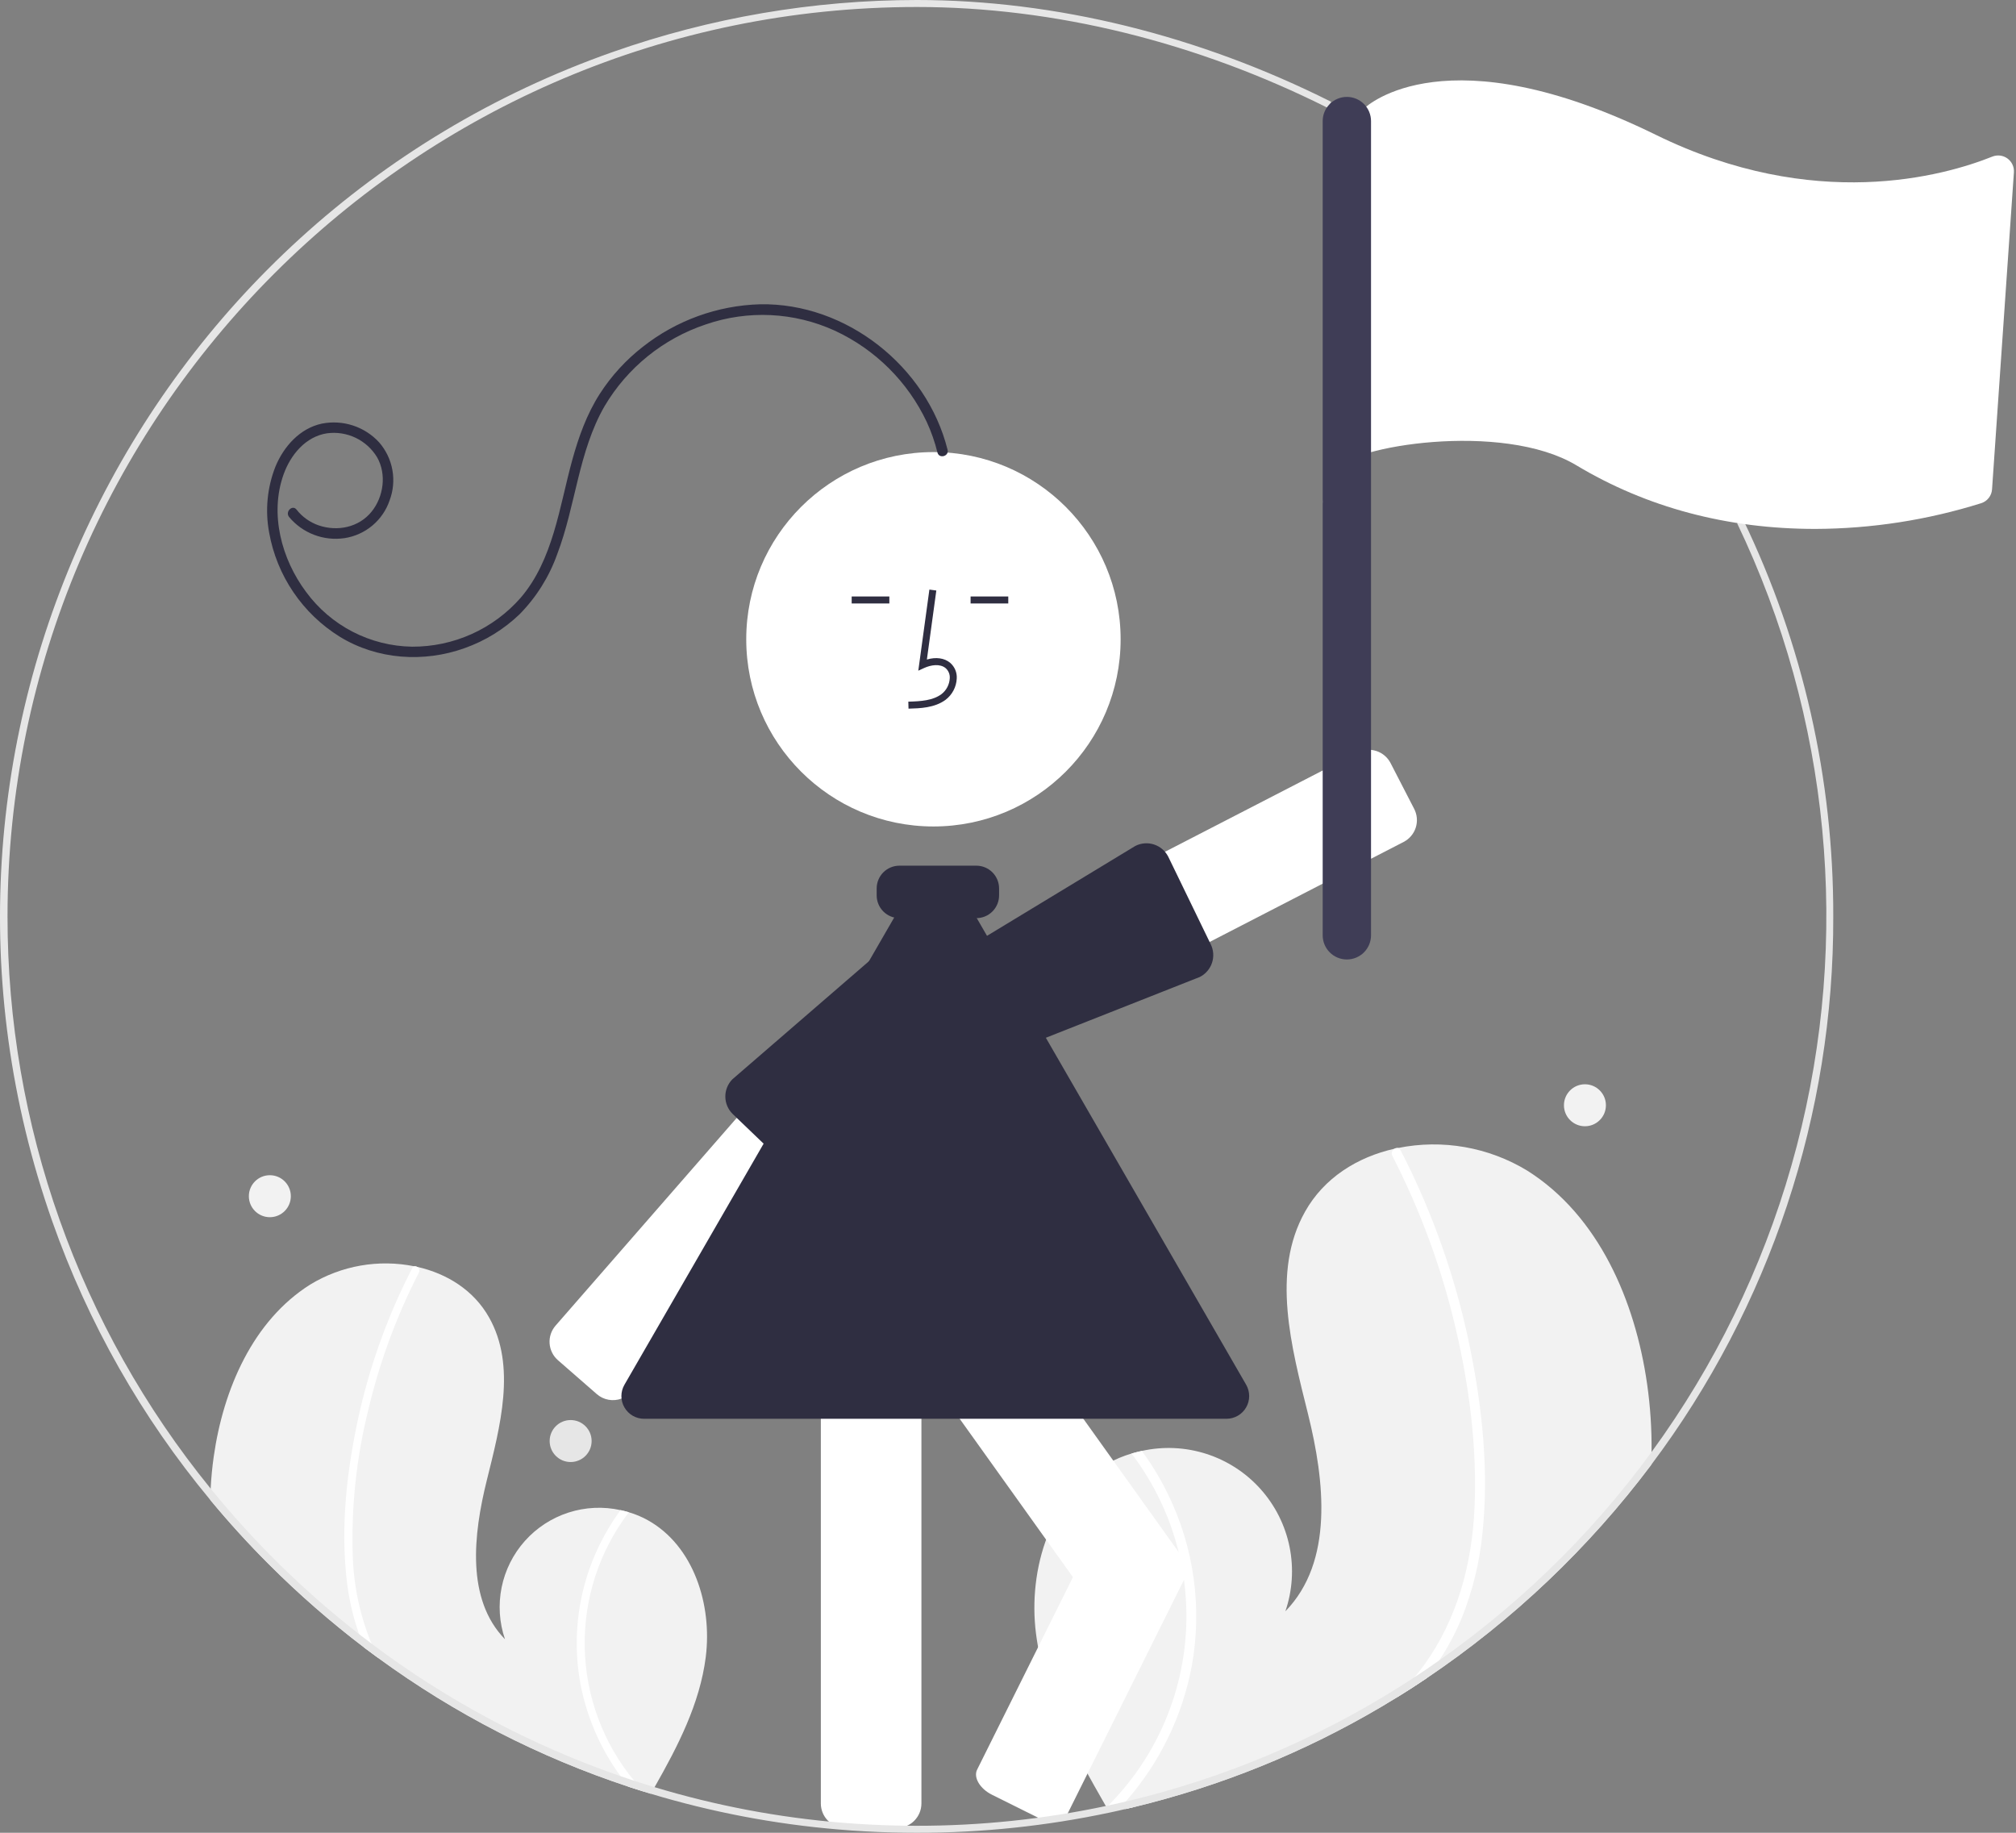 <svg width="330" height="300" viewBox="0 0 330 300" fill="none" xmlns="http://www.w3.org/2000/svg">
<rect x="0" y="0" width="330" height="300" fill="#808080" stroke="none"/>
<g clip-path="url(#clip0)">
<path d="M270.345 237.624C270.339 238.34 270.322 239.05 270.293 239.765C260.067 253.393 247.627 265.21 233.492 274.723C231.86 275.828 230.207 276.893 228.534 277.918C216.006 285.64 202.396 291.45 188.154 295.156C187.404 295.351 186.654 295.54 185.904 295.723C185.366 295.855 184.822 295.987 184.278 296.101C183.946 296.073 183.62 296.044 183.293 296.015C183.276 296.01 183.253 296.01 183.236 296.004C183.104 295.992 182.973 295.981 182.847 295.975C182.286 295.924 181.724 295.866 181.164 295.815L181.295 296.067L181.627 296.697H181.622C181.501 296.49 181.381 296.279 181.267 296.067C181.221 295.992 181.169 295.912 181.129 295.832C181.089 295.763 181.049 295.689 181.009 295.62C175.902 286.735 170.869 277.523 169.581 267.384C168.236 256.769 172.014 244.758 181.352 239.542C182.577 238.862 183.873 238.319 185.217 237.922C185.778 237.756 186.345 237.618 186.917 237.492C190.419 236.715 194.065 236.885 197.48 237.984C200.894 239.083 203.955 241.071 206.346 243.745C208.738 246.418 210.374 249.681 211.087 253.196C211.8 256.712 211.563 260.354 210.402 263.748C218.32 255.63 216.843 242.462 214.112 231.458C211.375 220.449 208.066 208.202 213.631 198.321C216.723 192.813 222.162 189.401 228.27 188.027C228.453 187.987 228.642 187.947 228.831 187.912C236.106 186.438 243.669 187.763 250.009 191.622C261.682 198.979 267.677 212.926 269.623 226.586C270.142 230.242 270.384 233.932 270.345 237.624V237.624Z" fill="#F2F2F2"/>
<path d="M191.148 244.5C195.456 253.259 196.831 263.171 195.07 272.771C193.517 280.98 189.784 288.619 184.261 294.887C183.946 295.248 183.625 295.597 183.299 295.941C183.826 295.907 184.358 295.861 184.885 295.815C185.223 295.786 185.566 295.758 185.904 295.723C185.366 295.855 184.822 295.987 184.278 296.101C183.946 296.073 183.62 296.044 183.293 296.015C183.276 296.01 183.253 296.01 183.236 296.004C183.104 295.992 182.973 295.981 182.847 295.975C182.286 295.924 181.724 295.866 181.164 295.815L181.295 296.067L181.627 296.697H181.622C181.501 296.491 181.381 296.279 181.267 296.067C181.221 295.992 181.169 295.912 181.129 295.832C181.232 295.735 181.329 295.632 181.427 295.529C188.909 288.003 193.414 278.024 194.111 267.435C194.808 256.846 191.648 246.363 185.217 237.922C185.778 237.756 186.345 237.618 186.917 237.492C188.529 239.701 189.945 242.046 191.148 244.5V244.5Z" fill="white"/>
<path d="M242.675 250.849C242.216 255.701 241.051 260.459 239.217 264.973C238.221 267.35 237.006 269.629 235.587 271.781C234.935 272.788 234.23 273.773 233.492 274.723C231.86 275.828 230.207 276.893 228.534 277.918C229.611 276.836 230.63 275.697 231.585 274.506C232.118 273.865 232.622 273.206 233.108 272.536C238.553 265.031 240.952 255.996 241.364 246.819C241.799 236.989 240.522 226.987 238.278 217.431C235.991 207.631 232.51 198.148 227.915 189.195C227.813 188.992 227.792 188.757 227.859 188.54C227.925 188.322 228.072 188.138 228.27 188.027C228.435 187.917 228.637 187.876 228.831 187.912C228.927 187.936 229.016 187.983 229.09 188.047C229.165 188.112 229.223 188.193 229.261 188.284C229.828 189.389 230.389 190.494 230.921 191.616C235.379 200.937 238.659 210.776 240.688 220.907C242.658 230.679 243.711 240.899 242.675 250.849Z" fill="white"/>
<path d="M106.535 293.616C106.742 293.256 106.948 292.895 107.148 292.534C110.967 285.824 114.556 278.863 115.524 271.248C116.606 262.706 113.566 253.036 106.049 248.84C105.063 248.29 104.018 247.852 102.934 247.534C102.488 247.403 102.03 247.288 101.566 247.185C98.747 246.561 95.812 246.698 93.064 247.583C90.316 248.468 87.853 250.069 85.928 252.221C84.003 254.373 82.686 256.999 82.112 259.829C81.538 262.659 81.727 265.59 82.662 268.323C76.289 261.79 77.48 251.187 79.679 242.33C81.877 233.468 84.545 223.609 80.062 215.657C77.572 211.22 73.198 208.471 68.28 207.366C68.131 207.338 67.976 207.303 67.828 207.275C61.971 206.09 55.882 207.157 50.778 210.263C41.383 216.183 36.556 227.41 34.988 238.408C34.742 240.143 34.57 241.901 34.484 243.664C34.45 244.282 34.427 244.895 34.415 245.513C37.432 249.16 40.635 252.678 44.022 256.065C48.912 260.957 54.128 265.511 59.635 269.697C60.391 270.269 61.146 270.83 61.913 271.386C74.399 280.508 88.234 287.622 102.917 292.471C103.724 292.735 104.543 292.998 105.356 293.25L106.535 293.616Z" fill="#F2F2F2"/>
<path d="M105.356 293.25C104.543 292.998 103.725 292.735 102.917 292.471C102.448 291.904 102.001 291.326 101.572 290.731C98.285 286.233 96.042 281.06 95.005 275.588C93.588 267.86 94.694 259.881 98.159 252.83C99.13 250.854 100.27 248.965 101.566 247.185C102.03 247.288 102.488 247.403 102.935 247.534C98.1 253.884 95.554 261.683 95.712 269.662C95.87 277.642 98.722 285.333 103.805 291.487C104.303 292.093 104.818 292.677 105.356 293.25Z" fill="white"/>
<path d="M60.224 231.04C58.321 238.775 57.485 246.735 57.74 254.696C57.903 259.621 58.942 264.478 60.808 269.038C61.146 269.834 61.513 270.613 61.913 271.385C61.146 270.83 60.391 270.269 59.635 269.696C59.578 269.565 59.52 269.439 59.469 269.307C59.217 268.7 58.982 268.088 58.765 267.469C57.694 264.388 56.994 261.19 56.681 257.943C55.85 249.927 56.698 241.706 58.283 233.834C59.915 225.679 62.555 217.759 66.144 210.258C66.574 209.353 67.026 208.466 67.484 207.578C67.513 207.504 67.56 207.438 67.619 207.385C67.679 207.333 67.75 207.295 67.827 207.275C67.984 207.248 68.145 207.281 68.28 207.366C68.439 207.457 68.558 207.606 68.611 207.782C68.664 207.957 68.648 208.147 68.566 208.311C64.865 215.517 62.063 223.151 60.224 231.04V231.04Z" fill="white"/>
<path d="M101.719 228.935C101.043 229.185 100.313 229.248 99.605 229.118C98.897 228.988 98.237 228.67 97.694 228.198L91.326 222.644C90.526 221.944 90.036 220.956 89.963 219.896C89.891 218.836 90.242 217.791 90.94 216.989L137.23 163.912C137.93 163.111 138.918 162.621 139.978 162.549C141.038 162.477 142.083 162.828 142.885 163.525L149.253 169.079C150.053 169.779 150.543 170.767 150.615 171.827C150.688 172.887 150.337 173.932 149.639 174.734L103.349 227.811C102.909 228.317 102.348 228.704 101.719 228.935V228.935Z" fill="white"/>
<path d="M165.34 170.529C164.924 170.529 164.51 170.464 164.113 170.336C163.611 170.178 163.146 169.921 162.743 169.581C162.341 169.242 162.011 168.825 161.77 168.357L157.898 160.847C157.412 159.902 157.321 158.803 157.645 157.791C157.968 156.778 158.68 155.936 159.624 155.448L222.221 123.174C223.166 122.689 224.265 122.597 225.277 122.921C226.29 123.244 227.132 123.956 227.62 124.9L231.492 132.41C231.978 133.355 232.069 134.454 231.746 135.466C231.422 136.479 230.71 137.321 229.767 137.809L167.169 170.083C166.604 170.375 165.977 170.529 165.34 170.529V170.529Z" fill="white"/>
<path d="M164.212 172.346C163.467 172.346 162.737 172.139 162.103 171.748C161.469 171.357 160.956 170.798 160.622 170.133L156.831 162.581C156.403 161.729 156.292 160.753 156.52 159.827C156.545 159.725 156.575 159.623 156.608 159.521C156.685 159.291 156.768 158.931 156.864 158.514C157.172 157.186 157.554 155.533 158.333 155.142L185.839 138.47C186.785 137.988 187.884 137.901 188.895 138.229C189.905 138.557 190.744 139.273 191.226 140.22L191.238 140.243L198.176 154.544C198.651 155.493 198.729 156.593 198.395 157.601C198.06 158.608 197.339 159.442 196.391 159.92L165.978 171.927C165.43 172.203 164.825 172.346 164.212 172.346V172.346Z" fill="#2F2E41"/>
<path d="M152.794 135.281C169.716 135.281 183.435 121.563 183.435 104.641C183.435 87.718 169.716 74 152.794 74C135.872 74 122.153 87.718 122.153 104.641C122.153 121.563 135.872 135.281 152.794 135.281Z" fill="white"/>
<path d="M146.821 299.209H138.371C137.308 299.208 136.29 298.785 135.538 298.034C134.787 297.282 134.364 296.264 134.363 295.201V223.628C134.364 222.566 134.787 221.547 135.538 220.796C136.29 220.045 137.308 219.622 138.371 219.621H146.821C147.883 219.622 148.902 220.045 149.653 220.796C150.405 221.547 150.827 222.566 150.828 223.628V295.201C150.827 296.264 150.405 297.282 149.653 298.034C148.902 298.785 147.883 299.208 146.821 299.209Z" fill="white"/>
<path d="M183.229 265.897C182.591 265.899 181.961 265.747 181.393 265.456C180.825 265.164 180.335 264.741 179.964 264.222L139.001 206.932C138.384 206.067 138.135 204.993 138.309 203.945C138.483 202.897 139.066 201.96 139.93 201.341L146.804 196.427C147.669 195.809 148.743 195.561 149.791 195.735C150.84 195.909 151.776 196.492 152.395 197.355L193.358 254.645C193.975 255.51 194.223 256.585 194.049 257.633C193.875 258.681 193.292 259.617 192.428 260.236L185.555 265.151C184.877 265.637 184.063 265.898 183.229 265.897V265.897Z" fill="white"/>
<path d="M172.362 298.145C171.519 298.131 170.691 297.924 169.942 297.54L162.377 293.774C160.399 292.788 159.309 290.944 159.947 289.662L179.443 250.502C180.082 249.22 182.21 248.978 184.189 249.962L191.753 253.729C192.635 254.147 193.385 254.799 193.921 255.614C194.155 255.93 194.301 256.302 194.347 256.692C194.393 257.083 194.336 257.478 194.183 257.84L174.687 297C174.313 297.751 173.428 298.145 172.362 298.145Z" fill="white"/>
<path d="M135.587 194.244C134.873 194.505 134.099 194.558 133.357 194.397C132.614 194.237 131.932 193.869 131.39 193.336L119.926 182.336C119.55 181.967 119.252 181.528 119.046 181.043C118.841 180.559 118.733 180.039 118.729 179.512C118.725 178.986 118.824 178.464 119.021 177.976C119.219 177.489 119.51 177.044 119.879 176.669L119.883 176.666L144.248 155.601C144.843 154.995 146.534 155.141 147.892 155.258C148.318 155.294 148.686 155.326 148.93 155.324C149.036 155.323 149.143 155.327 149.248 155.335C150.198 155.403 151.094 155.808 151.772 156.478L157.789 162.41C158.545 163.157 158.974 164.173 158.981 165.236C158.989 166.298 158.575 167.321 157.829 168.078L137.074 193.277C136.656 193.706 136.148 194.036 135.587 194.244Z" fill="#2F2E41"/>
<path d="M148.715 115.997L148.683 114.852C150.813 114.793 152.691 114.659 154.102 113.628C154.503 113.319 154.831 112.928 155.067 112.48C155.302 112.033 155.438 111.54 155.466 111.036C155.491 110.727 155.444 110.417 155.329 110.13C155.215 109.843 155.036 109.585 154.806 109.378C153.869 108.587 152.362 108.843 151.263 109.347L150.316 109.782L152.132 96.505L153.267 96.66L151.722 107.954C153.214 107.515 154.598 107.704 155.545 108.504C155.909 108.822 156.194 109.219 156.379 109.665C156.564 110.111 156.643 110.594 156.61 111.076C156.577 111.754 156.395 112.417 156.079 113.017C155.762 113.618 155.318 114.142 154.778 114.553C152.965 115.878 150.608 115.944 148.715 115.997Z" fill="#2F2E41"/>
<path d="M165.044 97.634H158.877V98.779H165.044V97.634Z" fill="#2F2E41"/>
<path d="M145.578 97.634H139.412V98.779H145.578V97.634Z" fill="#2F2E41"/>
<path d="M200.757 232.235H105.444C104.79 232.237 104.146 232.067 103.579 231.741C103.012 231.415 102.541 230.945 102.214 230.378C101.887 229.812 101.715 229.169 101.717 228.515C101.718 227.861 101.892 227.218 102.221 226.653L149.878 144.109C150.201 143.541 150.671 143.069 151.237 142.742C151.803 142.415 152.447 142.244 153.101 142.248C153.755 142.244 154.398 142.415 154.964 142.742C155.531 143.069 156 143.541 156.324 144.109L203.98 226.653C204.307 227.219 204.479 227.86 204.479 228.514C204.479 229.167 204.307 229.809 203.98 230.374C203.654 230.94 203.184 231.41 202.618 231.736C202.052 232.063 201.411 232.235 200.757 232.235V232.235Z" fill="#2F2E41"/>
<path d="M155.109 73.623C151.712 60.003 138.541 49.546 124.429 49.806C117.442 50.002 110.705 52.445 105.216 56.772C102.449 58.926 100.067 61.532 98.171 64.481C96.044 67.8 94.708 71.547 93.665 75.33C91.558 82.971 90.566 91.619 85.219 97.859C83.002 100.386 80.269 102.407 77.204 103.786C74.138 105.164 70.813 105.869 67.452 105.853C64.066 105.8 60.738 104.964 57.729 103.41C54.719 101.856 52.111 99.627 50.107 96.896C46.083 91.531 44.102 84.11 46.427 77.635C47.568 74.457 50.021 71.456 53.529 70.926C55.13 70.709 56.758 70.965 58.215 71.662C59.671 72.36 60.892 73.468 61.727 74.85C63.305 77.618 62.8 81.313 60.823 83.755C58.741 86.327 55.262 87.039 52.193 86.006C50.75 85.516 49.482 84.616 48.542 83.416C47.856 82.55 46.64 83.765 47.319 84.622C48.407 85.928 49.813 86.932 51.401 87.538C52.989 88.145 54.705 88.334 56.387 88.087C58.065 87.833 59.641 87.123 60.944 86.035C62.246 84.947 63.225 83.522 63.773 81.915C64.374 80.323 64.531 78.597 64.229 76.922C63.926 75.247 63.175 73.685 62.056 72.403C60.889 71.134 59.416 70.186 57.779 69.65C56.141 69.113 54.392 69.006 52.701 69.338C49.078 70.105 46.447 73.085 45.082 76.387C43.736 79.817 43.381 83.556 44.057 87.178C44.681 90.674 46.034 93.999 48.028 96.936C50.022 99.874 52.612 102.359 55.63 104.229C61.738 107.979 69.362 108.495 76.063 106.086C79.411 104.902 82.469 103.019 85.034 100.562C87.79 97.766 89.899 94.4 91.213 90.701C94.234 82.79 94.676 73.939 98.951 66.504C102.68 60.19 108.561 55.434 115.514 53.109C122.427 50.721 129.994 51.084 136.647 54.124C143.262 57.187 148.59 62.477 151.7 69.07C152.441 70.677 153.027 72.35 153.45 74.068C153.718 75.142 155.377 74.696 155.109 73.623L155.109 73.623Z" fill="#2F2E41"/>
<path d="M159.82 150.286H147.225C146.238 150.285 145.292 149.893 144.594 149.195C143.897 148.497 143.504 147.552 143.503 146.565V145.42C143.504 144.433 143.897 143.487 144.594 142.79C145.292 142.092 146.238 141.7 147.225 141.698H159.82C160.807 141.7 161.752 142.092 162.45 142.79C163.148 143.487 163.54 144.433 163.541 145.42V146.565C163.54 147.552 163.148 148.497 162.45 149.195C161.752 149.893 160.807 150.285 159.82 150.286V150.286Z" fill="#2F2E41"/>
<path d="M93.408 239.313C95.305 239.313 96.843 237.775 96.843 235.878C96.843 233.981 95.305 232.443 93.408 232.443C91.511 232.443 89.973 233.981 89.973 235.878C89.973 237.775 91.511 239.313 93.408 239.313Z" fill="#E6E6E6"/>
<path d="M259.438 184.351C261.335 184.351 262.873 182.813 262.873 180.916C262.873 179.019 261.335 177.481 259.438 177.481C257.541 177.481 256.003 179.019 256.003 180.916C256.003 182.813 257.541 184.351 259.438 184.351Z" fill="#F2F2F2"/>
<path d="M44.171 199.237C46.068 199.237 47.606 197.699 47.606 195.801C47.606 193.904 46.068 192.366 44.171 192.366C42.274 192.366 40.736 193.904 40.736 195.801C40.736 197.699 42.274 199.237 44.171 199.237Z" fill="#F2F2F2"/>
<path d="M300.087 150C300.192 182.367 289.731 213.884 270.293 239.765C260.067 253.393 247.627 265.21 233.492 274.723C231.86 275.828 230.207 276.893 228.534 277.918C216.006 285.64 202.396 291.45 188.154 295.156C187.404 295.351 186.654 295.54 185.904 295.723C185.366 295.855 184.822 295.987 184.278 296.101C183.396 296.313 182.515 296.508 181.627 296.697H181.622C171.255 298.901 160.685 300.008 150.087 300C148.713 300 147.341 299.981 145.971 299.943C143.011 299.868 140.066 299.704 137.137 299.45C126.761 298.575 116.506 296.619 106.536 293.616C106.141 293.496 105.751 293.376 105.356 293.25C104.543 292.998 103.725 292.735 102.917 292.471C88.234 287.622 74.399 280.507 61.914 271.385C61.146 270.83 60.391 270.269 59.635 269.697C54.128 265.511 48.912 260.957 44.022 256.065C40.633 252.676 37.431 249.158 34.415 245.513C23.163 231.971 14.409 216.536 8.56 199.929C-18.969 121.746 22.094 36.049 100.277 8.519C116.28 2.885 133.122 0.004 150.087 0C172.73 0 196.181 5.76 217.902 16.666L217.387 17.685C195.826 6.864 172.553 1.145 150.087 1.145C68.011 1.145 1.232 67.924 1.232 150C1.199 184.119 12.945 217.204 34.484 243.664C41.649 252.494 49.795 260.481 58.765 267.469C59.44 267.996 60.121 268.519 60.809 269.038C73.182 278.35 86.936 285.669 101.572 290.731C102.31 290.989 103.055 291.24 103.805 291.487C104.91 291.847 106.026 292.202 107.148 292.534C117.161 295.56 127.467 297.512 137.893 298.357C140.824 298.597 143.776 298.75 146.749 298.815C147.86 298.843 148.971 298.855 150.087 298.855C160.479 298.862 170.843 297.778 181.009 295.62C181.146 295.592 181.289 295.563 181.427 295.529C182.377 295.328 183.322 295.114 184.261 294.887C185.36 294.635 186.448 294.361 187.536 294.08C203.19 290.006 218.07 283.393 231.585 274.506C232.936 273.624 234.27 272.716 235.587 271.781C264.438 251.548 285.173 221.735 294.101 187.647C303.029 153.559 299.571 117.409 284.343 85.632L285.379 85.139C295.117 105.371 300.145 127.546 300.087 150V150Z" fill="#E6E6E6"/>
<path d="M297.145 86.576C282.711 86.576 269.553 83.072 258.037 76.162C245.858 68.856 220.74 73.085 218.856 76.812L216.546 82.374L223.056 17.973L223.301 17.744C223.836 17.232 236.882 5.31 271.061 22.077C297.003 34.8 318.209 28.803 326.122 25.635C326.527 25.472 326.967 25.414 327.4 25.467C327.833 25.52 328.246 25.682 328.599 25.939C328.952 26.195 329.235 26.537 329.42 26.932C329.605 27.327 329.687 27.763 329.657 28.198L326.079 80.092C326.046 80.606 325.859 81.099 325.541 81.504C325.224 81.91 324.792 82.21 324.301 82.366C315.511 85.125 306.357 86.544 297.145 86.576Z" fill="white"/>
<path d="M220.467 15.861C219.418 15.862 218.413 16.279 217.671 17.021C216.93 17.763 216.512 18.768 216.511 19.817V153.095C216.511 154.145 216.928 155.151 217.67 155.893C218.412 156.635 219.418 157.052 220.467 157.052C221.517 157.052 222.523 156.635 223.265 155.893C224.007 155.151 224.424 154.145 224.424 153.095V19.817C224.422 18.768 224.005 17.763 223.263 17.021C222.522 16.279 221.516 15.862 220.467 15.861Z" fill="#3F3D56"/>
</g>
<defs>
<clipPath id="clip0">
<rect width="329.663" height="300" fill="white"/>
</clipPath>
</defs>
</svg>
